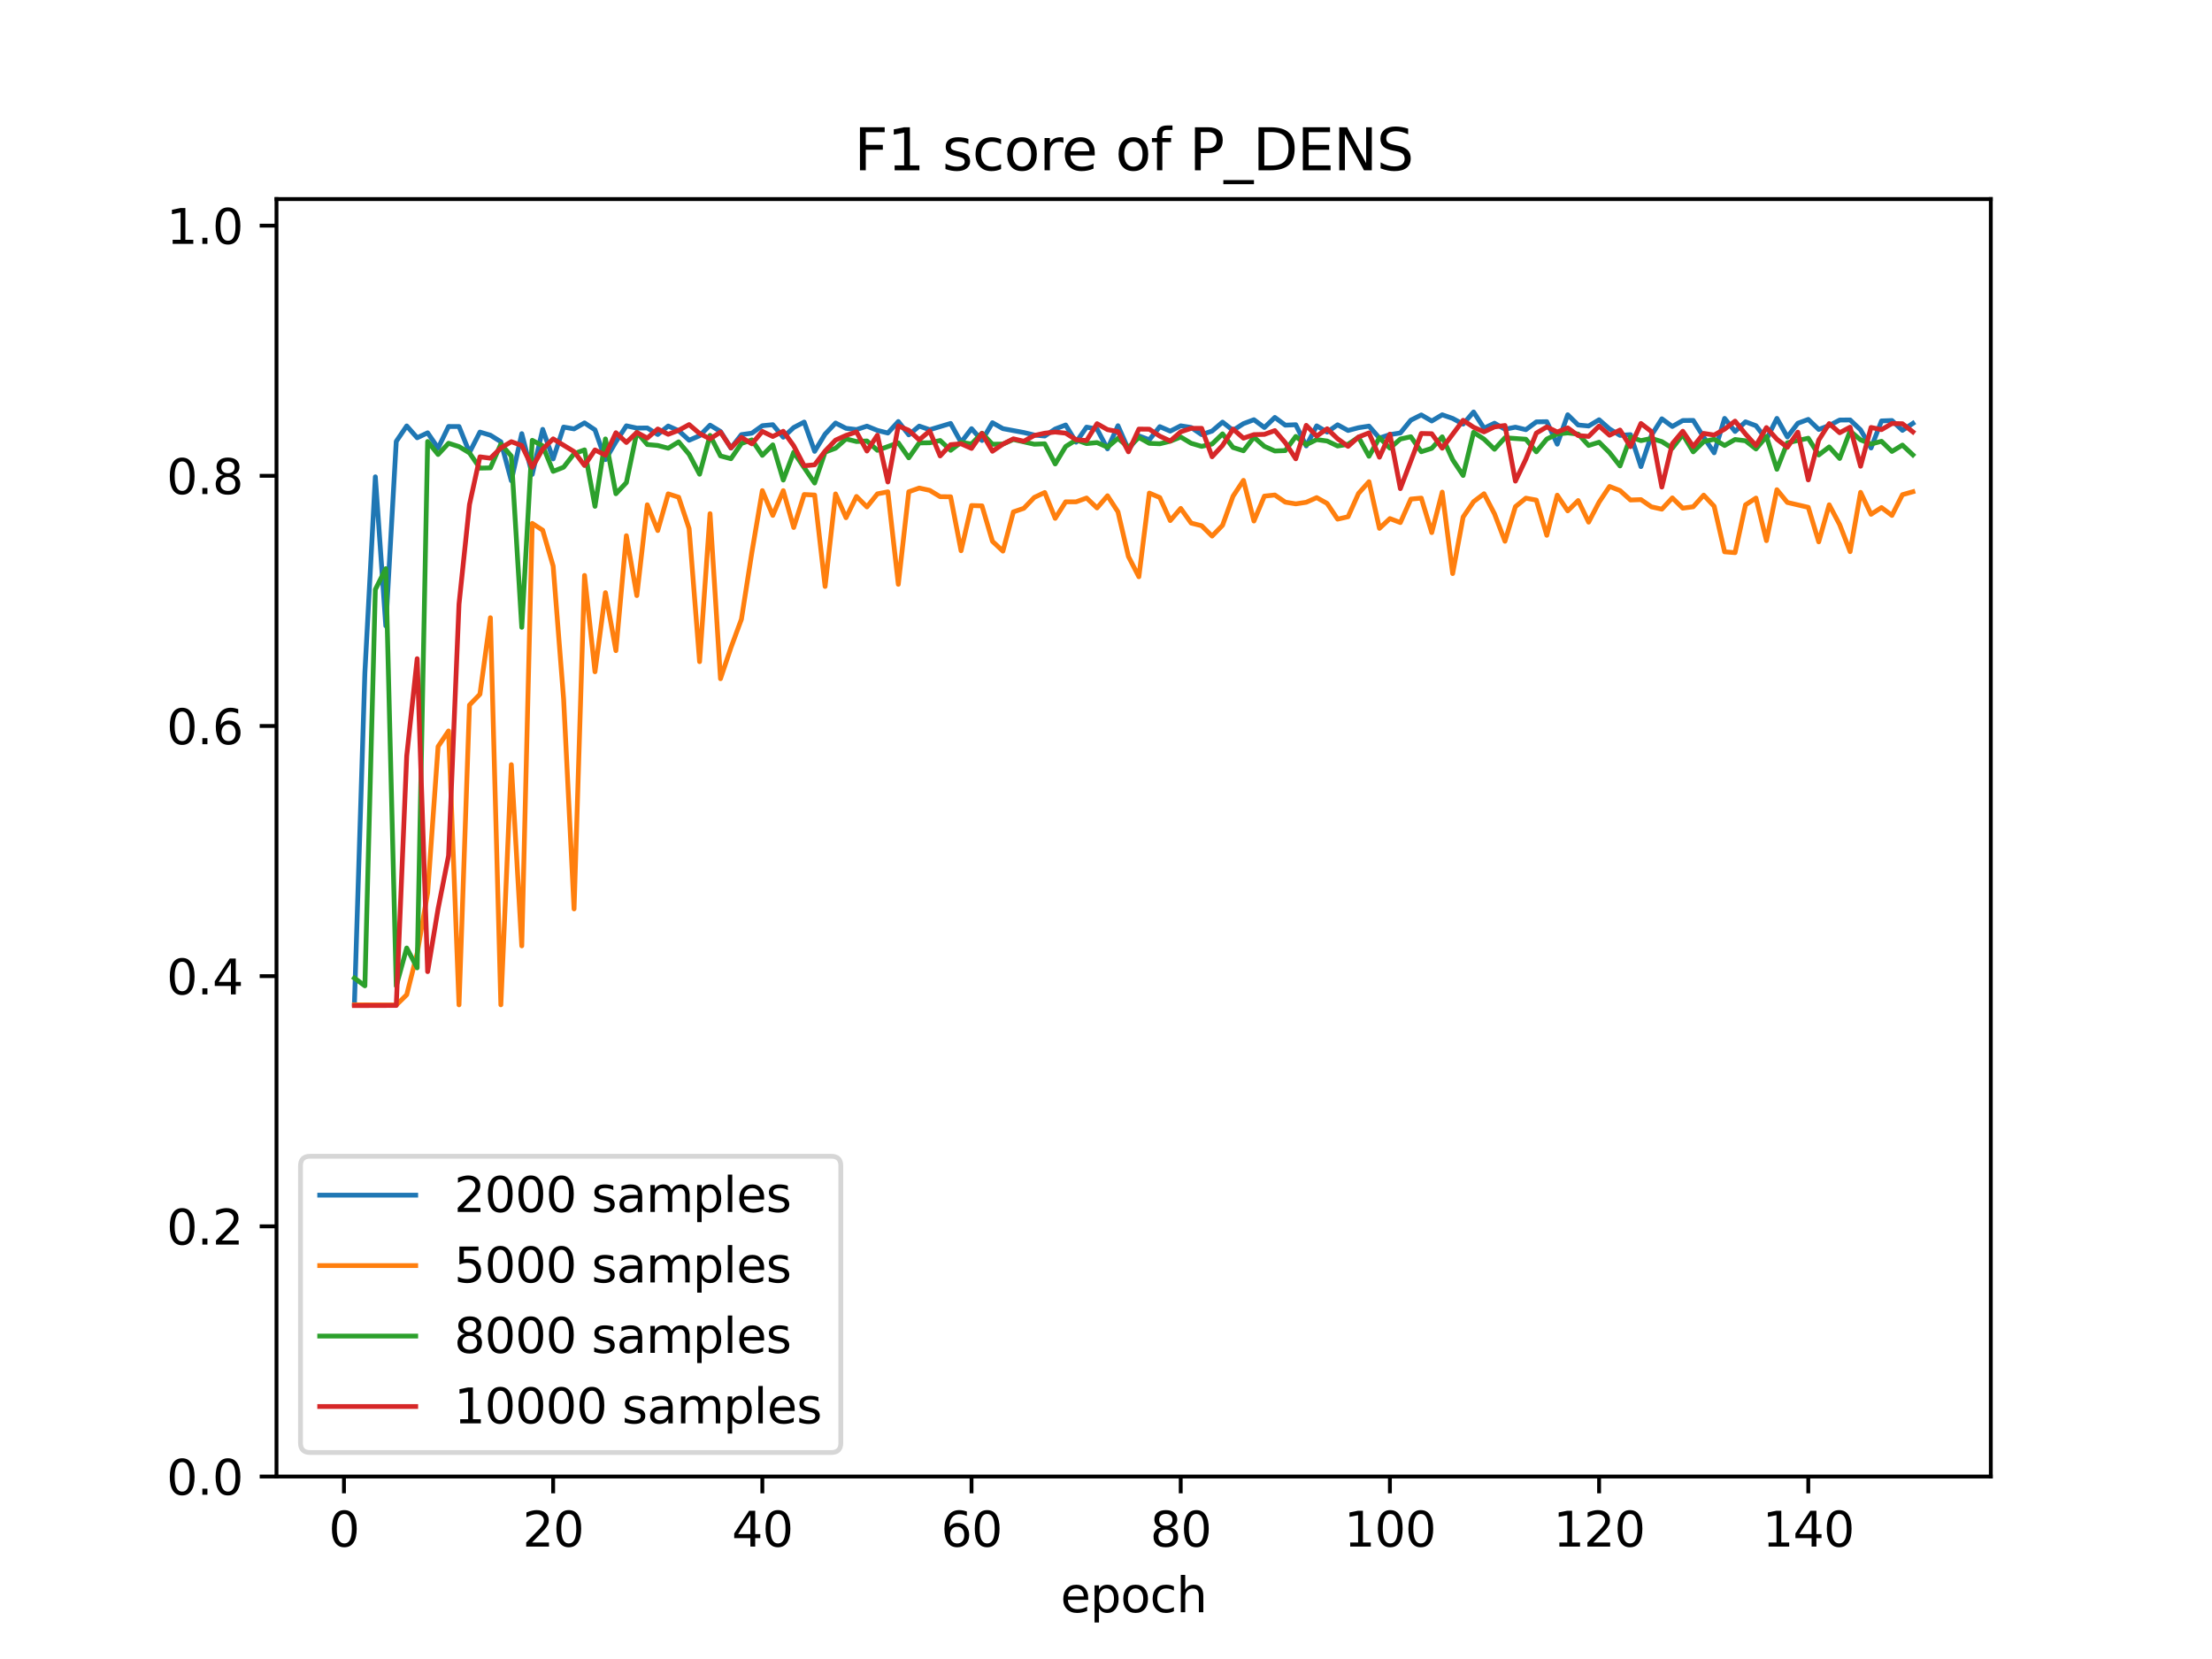 <?xml version="1.0" encoding="utf-8" standalone="no"?>
<!DOCTYPE svg PUBLIC "-//W3C//DTD SVG 1.1//EN"
  "http://www.w3.org/Graphics/SVG/1.1/DTD/svg11.dtd">
<svg xmlns:xlink="http://www.w3.org/1999/xlink" width="460.8pt" height="345.6pt" viewBox="0 0 460.8 345.6" xmlns="http://www.w3.org/2000/svg" version="1.1">
 <defs>
  <style type="text/css">*{stroke-linejoin: round; stroke-linecap: butt}</style>
 </defs>
 <g id="figure_1">
  <g id="patch_1">
   <path d="M 0 345.6 
L 460.8 345.6 
L 460.8 0 
L 0 0 
z
" style="fill: #ffffff"/>
  </g>
  <g id="axes_1">
   <g id="patch_2">
    <path d="M 57.6 307.584 
L 414.72 307.584 
L 414.72 41.472 
L 57.6 41.472 
z
" style="fill: #ffffff"/>
   </g>
   <g id="matplotlib.axis_1">
    <g id="xtick_1">
     <g id="line2d_1">
      <defs>
       <path id="meab681825d" d="M 0 0 
L 0 3.5 
" style="stroke: #000000; stroke-width: 0.8"/>
      </defs>
      <g>
       <use xlink:href="#meab681825d" x="71.654" y="307.584" style="stroke: #000000; stroke-width: 0.8"/>
      </g>
     </g>
     <g id="text_1">
      <!-- 0 -->
      <g transform="translate(68.473 322.182) scale(0.1 -0.1)">
       <defs>
        <path id="DejaVuSans-30" d="M 2034 4250 
Q 1547 4250 1301 3770 
Q 1056 3291 1056 2328 
Q 1056 1369 1301 889 
Q 1547 409 2034 409 
Q 2525 409 2770 889 
Q 3016 1369 3016 2328 
Q 3016 3291 2770 3770 
Q 2525 4250 2034 4250 
z
M 2034 4750 
Q 2819 4750 3233 4129 
Q 3647 3509 3647 2328 
Q 3647 1150 3233 529 
Q 2819 -91 2034 -91 
Q 1250 -91 836 529 
Q 422 1150 422 2328 
Q 422 3509 836 4129 
Q 1250 4750 2034 4750 
z
" transform="scale(0.016)"/>
       </defs>
       <use xlink:href="#DejaVuSans-30"/>
      </g>
     </g>
    </g>
    <g id="xtick_2">
     <g id="line2d_2">
      <g>
       <use xlink:href="#meab681825d" x="115.232" y="307.584" style="stroke: #000000; stroke-width: 0.8"/>
      </g>
     </g>
     <g id="text_2">
      <!-- 20 -->
      <g transform="translate(108.869 322.182) scale(0.1 -0.1)">
       <defs>
        <path id="DejaVuSans-32" d="M 1228 531 
L 3431 531 
L 3431 0 
L 469 0 
L 469 531 
Q 828 903 1448 1529 
Q 2069 2156 2228 2338 
Q 2531 2678 2651 2914 
Q 2772 3150 2772 3378 
Q 2772 3750 2511 3984 
Q 2250 4219 1831 4219 
Q 1534 4219 1204 4116 
Q 875 4013 500 3803 
L 500 4441 
Q 881 4594 1212 4672 
Q 1544 4750 1819 4750 
Q 2544 4750 2975 4387 
Q 3406 4025 3406 3419 
Q 3406 3131 3298 2873 
Q 3191 2616 2906 2266 
Q 2828 2175 2409 1742 
Q 1991 1309 1228 531 
z
" transform="scale(0.016)"/>
       </defs>
       <use xlink:href="#DejaVuSans-32"/>
       <use xlink:href="#DejaVuSans-30" x="63.623"/>
      </g>
     </g>
    </g>
    <g id="xtick_3">
     <g id="line2d_3">
      <g>
       <use xlink:href="#meab681825d" x="158.809" y="307.584" style="stroke: #000000; stroke-width: 0.8"/>
      </g>
     </g>
     <g id="text_3">
      <!-- 40 -->
      <g transform="translate(152.447 322.182) scale(0.1 -0.1)">
       <defs>
        <path id="DejaVuSans-34" d="M 2419 4116 
L 825 1625 
L 2419 1625 
L 2419 4116 
z
M 2253 4666 
L 3047 4666 
L 3047 1625 
L 3713 1625 
L 3713 1100 
L 3047 1100 
L 3047 0 
L 2419 0 
L 2419 1100 
L 313 1100 
L 313 1709 
L 2253 4666 
z
" transform="scale(0.016)"/>
       </defs>
       <use xlink:href="#DejaVuSans-34"/>
       <use xlink:href="#DejaVuSans-30" x="63.623"/>
      </g>
     </g>
    </g>
    <g id="xtick_4">
     <g id="line2d_4">
      <g>
       <use xlink:href="#meab681825d" x="202.387" y="307.584" style="stroke: #000000; stroke-width: 0.8"/>
      </g>
     </g>
     <g id="text_4">
      <!-- 60 -->
      <g transform="translate(196.025 322.182) scale(0.1 -0.1)">
       <defs>
        <path id="DejaVuSans-36" d="M 2113 2584 
Q 1688 2584 1439 2293 
Q 1191 2003 1191 1497 
Q 1191 994 1439 701 
Q 1688 409 2113 409 
Q 2538 409 2786 701 
Q 3034 994 3034 1497 
Q 3034 2003 2786 2293 
Q 2538 2584 2113 2584 
z
M 3366 4563 
L 3366 3988 
Q 3128 4100 2886 4159 
Q 2644 4219 2406 4219 
Q 1781 4219 1451 3797 
Q 1122 3375 1075 2522 
Q 1259 2794 1537 2939 
Q 1816 3084 2150 3084 
Q 2853 3084 3261 2657 
Q 3669 2231 3669 1497 
Q 3669 778 3244 343 
Q 2819 -91 2113 -91 
Q 1303 -91 875 529 
Q 447 1150 447 2328 
Q 447 3434 972 4092 
Q 1497 4750 2381 4750 
Q 2619 4750 2861 4703 
Q 3103 4656 3366 4563 
z
" transform="scale(0.016)"/>
       </defs>
       <use xlink:href="#DejaVuSans-36"/>
       <use xlink:href="#DejaVuSans-30" x="63.623"/>
      </g>
     </g>
    </g>
    <g id="xtick_5">
     <g id="line2d_5">
      <g>
       <use xlink:href="#meab681825d" x="245.965" y="307.584" style="stroke: #000000; stroke-width: 0.8"/>
      </g>
     </g>
     <g id="text_5">
      <!-- 80 -->
      <g transform="translate(239.603 322.182) scale(0.1 -0.1)">
       <defs>
        <path id="DejaVuSans-38" d="M 2034 2216 
Q 1584 2216 1326 1975 
Q 1069 1734 1069 1313 
Q 1069 891 1326 650 
Q 1584 409 2034 409 
Q 2484 409 2743 651 
Q 3003 894 3003 1313 
Q 3003 1734 2745 1975 
Q 2488 2216 2034 2216 
z
M 1403 2484 
Q 997 2584 770 2862 
Q 544 3141 544 3541 
Q 544 4100 942 4425 
Q 1341 4750 2034 4750 
Q 2731 4750 3128 4425 
Q 3525 4100 3525 3541 
Q 3525 3141 3298 2862 
Q 3072 2584 2669 2484 
Q 3125 2378 3379 2068 
Q 3634 1759 3634 1313 
Q 3634 634 3220 271 
Q 2806 -91 2034 -91 
Q 1263 -91 848 271 
Q 434 634 434 1313 
Q 434 1759 690 2068 
Q 947 2378 1403 2484 
z
M 1172 3481 
Q 1172 3119 1398 2916 
Q 1625 2713 2034 2713 
Q 2441 2713 2670 2916 
Q 2900 3119 2900 3481 
Q 2900 3844 2670 4047 
Q 2441 4250 2034 4250 
Q 1625 4250 1398 4047 
Q 1172 3844 1172 3481 
z
" transform="scale(0.016)"/>
       </defs>
       <use xlink:href="#DejaVuSans-38"/>
       <use xlink:href="#DejaVuSans-30" x="63.623"/>
      </g>
     </g>
    </g>
    <g id="xtick_6">
     <g id="line2d_6">
      <g>
       <use xlink:href="#meab681825d" x="289.543" y="307.584" style="stroke: #000000; stroke-width: 0.8"/>
      </g>
     </g>
     <g id="text_6">
      <!-- 100 -->
      <g transform="translate(279.999 322.182) scale(0.1 -0.1)">
       <defs>
        <path id="DejaVuSans-31" d="M 794 531 
L 1825 531 
L 1825 4091 
L 703 3866 
L 703 4441 
L 1819 4666 
L 2450 4666 
L 2450 531 
L 3481 531 
L 3481 0 
L 794 0 
L 794 531 
z
" transform="scale(0.016)"/>
       </defs>
       <use xlink:href="#DejaVuSans-31"/>
       <use xlink:href="#DejaVuSans-30" x="63.623"/>
       <use xlink:href="#DejaVuSans-30" x="127.246"/>
      </g>
     </g>
    </g>
    <g id="xtick_7">
     <g id="line2d_7">
      <g>
       <use xlink:href="#meab681825d" x="333.121" y="307.584" style="stroke: #000000; stroke-width: 0.8"/>
      </g>
     </g>
     <g id="text_7">
      <!-- 120 -->
      <g transform="translate(323.577 322.182) scale(0.1 -0.1)">
       <use xlink:href="#DejaVuSans-31"/>
       <use xlink:href="#DejaVuSans-32" x="63.623"/>
       <use xlink:href="#DejaVuSans-30" x="127.246"/>
      </g>
     </g>
    </g>
    <g id="xtick_8">
     <g id="line2d_8">
      <g>
       <use xlink:href="#meab681825d" x="376.698" y="307.584" style="stroke: #000000; stroke-width: 0.8"/>
      </g>
     </g>
     <g id="text_8">
      <!-- 140 -->
      <g transform="translate(367.155 322.182) scale(0.1 -0.1)">
       <use xlink:href="#DejaVuSans-31"/>
       <use xlink:href="#DejaVuSans-34" x="63.623"/>
       <use xlink:href="#DejaVuSans-30" x="127.246"/>
      </g>
     </g>
    </g>
    <g id="text_9">
     <!-- epoch -->
     <g transform="translate(220.932 335.861) scale(0.1 -0.1)">
      <defs>
       <path id="DejaVuSans-65" d="M 3597 1894 
L 3597 1613 
L 953 1613 
Q 991 1019 1311 708 
Q 1631 397 2203 397 
Q 2534 397 2845 478 
Q 3156 559 3463 722 
L 3463 178 
Q 3153 47 2828 -22 
Q 2503 -91 2169 -91 
Q 1331 -91 842 396 
Q 353 884 353 1716 
Q 353 2575 817 3079 
Q 1281 3584 2069 3584 
Q 2775 3584 3186 3129 
Q 3597 2675 3597 1894 
z
M 3022 2063 
Q 3016 2534 2758 2815 
Q 2500 3097 2075 3097 
Q 1594 3097 1305 2825 
Q 1016 2553 972 2059 
L 3022 2063 
z
" transform="scale(0.016)"/>
       <path id="DejaVuSans-70" d="M 1159 525 
L 1159 -1331 
L 581 -1331 
L 581 3500 
L 1159 3500 
L 1159 2969 
Q 1341 3281 1617 3432 
Q 1894 3584 2278 3584 
Q 2916 3584 3314 3078 
Q 3713 2572 3713 1747 
Q 3713 922 3314 415 
Q 2916 -91 2278 -91 
Q 1894 -91 1617 61 
Q 1341 213 1159 525 
z
M 3116 1747 
Q 3116 2381 2855 2742 
Q 2594 3103 2138 3103 
Q 1681 3103 1420 2742 
Q 1159 2381 1159 1747 
Q 1159 1113 1420 752 
Q 1681 391 2138 391 
Q 2594 391 2855 752 
Q 3116 1113 3116 1747 
z
" transform="scale(0.016)"/>
       <path id="DejaVuSans-6f" d="M 1959 3097 
Q 1497 3097 1228 2736 
Q 959 2375 959 1747 
Q 959 1119 1226 758 
Q 1494 397 1959 397 
Q 2419 397 2687 759 
Q 2956 1122 2956 1747 
Q 2956 2369 2687 2733 
Q 2419 3097 1959 3097 
z
M 1959 3584 
Q 2709 3584 3137 3096 
Q 3566 2609 3566 1747 
Q 3566 888 3137 398 
Q 2709 -91 1959 -91 
Q 1206 -91 779 398 
Q 353 888 353 1747 
Q 353 2609 779 3096 
Q 1206 3584 1959 3584 
z
" transform="scale(0.016)"/>
       <path id="DejaVuSans-63" d="M 3122 3366 
L 3122 2828 
Q 2878 2963 2633 3030 
Q 2388 3097 2138 3097 
Q 1578 3097 1268 2742 
Q 959 2388 959 1747 
Q 959 1106 1268 751 
Q 1578 397 2138 397 
Q 2388 397 2633 464 
Q 2878 531 3122 666 
L 3122 134 
Q 2881 22 2623 -34 
Q 2366 -91 2075 -91 
Q 1284 -91 818 406 
Q 353 903 353 1747 
Q 353 2603 823 3093 
Q 1294 3584 2113 3584 
Q 2378 3584 2631 3529 
Q 2884 3475 3122 3366 
z
" transform="scale(0.016)"/>
       <path id="DejaVuSans-68" d="M 3513 2113 
L 3513 0 
L 2938 0 
L 2938 2094 
Q 2938 2591 2744 2837 
Q 2550 3084 2163 3084 
Q 1697 3084 1428 2787 
Q 1159 2491 1159 1978 
L 1159 0 
L 581 0 
L 581 4863 
L 1159 4863 
L 1159 2956 
Q 1366 3272 1645 3428 
Q 1925 3584 2291 3584 
Q 2894 3584 3203 3211 
Q 3513 2838 3513 2113 
z
" transform="scale(0.016)"/>
      </defs>
      <use xlink:href="#DejaVuSans-65"/>
      <use xlink:href="#DejaVuSans-70" x="61.523"/>
      <use xlink:href="#DejaVuSans-6f" x="125"/>
      <use xlink:href="#DejaVuSans-63" x="186.182"/>
      <use xlink:href="#DejaVuSans-68" x="241.162"/>
     </g>
    </g>
   </g>
   <g id="matplotlib.axis_2">
    <g id="ytick_1">
     <g id="line2d_9">
      <defs>
       <path id="m0c0484c3ee" d="M 0 0 
L -3.5 0 
" style="stroke: #000000; stroke-width: 0.8"/>
      </defs>
      <g>
       <use xlink:href="#m0c0484c3ee" x="57.6" y="307.584" style="stroke: #000000; stroke-width: 0.8"/>
      </g>
     </g>
     <g id="text_10">
      <!-- 0.0 -->
      <g transform="translate(34.697 311.383) scale(0.1 -0.1)">
       <defs>
        <path id="DejaVuSans-2e" d="M 684 794 
L 1344 794 
L 1344 0 
L 684 0 
L 684 794 
z
" transform="scale(0.016)"/>
       </defs>
       <use xlink:href="#DejaVuSans-30"/>
       <use xlink:href="#DejaVuSans-2e" x="63.623"/>
       <use xlink:href="#DejaVuSans-30" x="95.41"/>
      </g>
     </g>
    </g>
    <g id="ytick_2">
     <g id="line2d_10">
      <g>
       <use xlink:href="#m0c0484c3ee" x="57.6" y="255.468" style="stroke: #000000; stroke-width: 0.8"/>
      </g>
     </g>
     <g id="text_11">
      <!-- 0.2 -->
      <g transform="translate(34.697 259.267) scale(0.1 -0.1)">
       <use xlink:href="#DejaVuSans-30"/>
       <use xlink:href="#DejaVuSans-2e" x="63.623"/>
       <use xlink:href="#DejaVuSans-32" x="95.41"/>
      </g>
     </g>
    </g>
    <g id="ytick_3">
     <g id="line2d_11">
      <g>
       <use xlink:href="#m0c0484c3ee" x="57.6" y="203.352" style="stroke: #000000; stroke-width: 0.8"/>
      </g>
     </g>
     <g id="text_12">
      <!-- 0.4 -->
      <g transform="translate(34.697 207.151) scale(0.1 -0.1)">
       <use xlink:href="#DejaVuSans-30"/>
       <use xlink:href="#DejaVuSans-2e" x="63.623"/>
       <use xlink:href="#DejaVuSans-34" x="95.41"/>
      </g>
     </g>
    </g>
    <g id="ytick_4">
     <g id="line2d_12">
      <g>
       <use xlink:href="#m0c0484c3ee" x="57.6" y="151.236" style="stroke: #000000; stroke-width: 0.8"/>
      </g>
     </g>
     <g id="text_13">
      <!-- 0.6 -->
      <g transform="translate(34.697 155.035) scale(0.1 -0.1)">
       <use xlink:href="#DejaVuSans-30"/>
       <use xlink:href="#DejaVuSans-2e" x="63.623"/>
       <use xlink:href="#DejaVuSans-36" x="95.41"/>
      </g>
     </g>
    </g>
    <g id="ytick_5">
     <g id="line2d_13">
      <g>
       <use xlink:href="#m0c0484c3ee" x="57.6" y="99.12" style="stroke: #000000; stroke-width: 0.8"/>
      </g>
     </g>
     <g id="text_14">
      <!-- 0.8 -->
      <g transform="translate(34.697 102.92) scale(0.1 -0.1)">
       <use xlink:href="#DejaVuSans-30"/>
       <use xlink:href="#DejaVuSans-2e" x="63.623"/>
       <use xlink:href="#DejaVuSans-38" x="95.41"/>
      </g>
     </g>
    </g>
    <g id="ytick_6">
     <g id="line2d_14">
      <g>
       <use xlink:href="#m0c0484c3ee" x="57.6" y="47.004" style="stroke: #000000; stroke-width: 0.8"/>
      </g>
     </g>
     <g id="text_15">
      <!-- 1.0 -->
      <g transform="translate(34.697 50.804) scale(0.1 -0.1)">
       <use xlink:href="#DejaVuSans-31"/>
       <use xlink:href="#DejaVuSans-2e" x="63.623"/>
       <use xlink:href="#DejaVuSans-30" x="95.41"/>
      </g>
     </g>
    </g>
   </g>
   <g id="line2d_15">
    <path d="M 73.833 209.156 
L 76.012 140.115 
L 78.191 99.33 
L 80.369 130.384 
L 82.548 91.953 
L 84.727 88.732 
L 86.906 91.197 
L 89.085 90.163 
L 91.264 93.342 
L 93.443 88.842 
L 95.622 88.854 
L 97.801 94.269 
L 99.979 90.01 
L 102.158 90.659 
L 104.337 92.025 
L 106.516 100.144 
L 108.695 90.337 
L 110.874 98.831 
L 113.053 89.443 
L 115.232 95.601 
L 117.411 88.967 
L 119.589 89.348 
L 121.768 88.095 
L 123.947 89.547 
L 126.126 95.745 
L 128.305 92.046 
L 130.484 88.707 
L 132.663 89.181 
L 134.842 89.151 
L 137.021 90.512 
L 139.199 88.747 
L 141.378 89.721 
L 143.557 91.706 
L 145.736 90.769 
L 147.915 88.57 
L 150.094 89.882 
L 152.273 93.347 
L 154.452 90.539 
L 156.631 90.238 
L 158.809 88.684 
L 160.988 88.47 
L 163.167 91.079 
L 165.346 89.059 
L 167.525 87.925 
L 169.704 94.025 
L 171.883 90.434 
L 174.062 88.123 
L 176.241 89.228 
L 178.419 89.486 
L 180.598 88.772 
L 182.777 89.663 
L 184.956 90.206 
L 187.135 87.81 
L 189.314 90.588 
L 191.493 88.767 
L 193.672 89.518 
L 198.029 88.21 
L 200.208 92.15 
L 202.387 89.299 
L 204.566 91.761 
L 206.745 88.058 
L 208.924 89.293 
L 213.282 90.103 
L 215.461 90.626 
L 217.639 90.83 
L 219.818 89.368 
L 221.997 88.532 
L 224.176 92.12 
L 226.355 88.978 
L 228.534 89.391 
L 230.713 93.501 
L 232.892 88.685 
L 235.071 93.635 
L 237.249 90.802 
L 239.428 91.616 
L 241.607 88.877 
L 243.786 89.812 
L 245.965 88.707 
L 248.144 89.051 
L 250.323 90.536 
L 252.502 89.796 
L 254.681 87.934 
L 256.859 89.654 
L 259.038 88.25 
L 261.217 87.434 
L 263.396 89.055 
L 265.575 86.959 
L 267.754 88.571 
L 269.933 88.476 
L 272.112 92.896 
L 274.291 88.718 
L 276.469 90.01 
L 278.648 88.493 
L 280.827 89.676 
L 283.006 89.102 
L 285.185 88.764 
L 287.364 91.258 
L 289.543 90.535 
L 291.722 90.192 
L 293.901 87.526 
L 296.079 86.436 
L 298.258 87.701 
L 300.437 86.407 
L 302.616 87.167 
L 304.795 88.352 
L 306.974 85.824 
L 309.153 89.201 
L 311.332 88.163 
L 313.511 89.416 
L 315.689 88.986 
L 317.868 89.509 
L 320.047 87.887 
L 322.226 87.842 
L 324.405 92.53 
L 326.584 86.403 
L 328.763 88.536 
L 330.942 88.745 
L 333.121 87.443 
L 335.299 89.356 
L 337.478 90.693 
L 339.657 90.547 
L 341.836 97.201 
L 344.015 90.695 
L 346.194 87.244 
L 348.373 88.842 
L 350.552 87.604 
L 352.731 87.58 
L 354.909 91.057 
L 357.088 94.324 
L 359.267 87.159 
L 361.446 89.879 
L 363.625 87.874 
L 365.804 88.687 
L 367.983 91.544 
L 370.162 87.161 
L 372.341 91.027 
L 374.519 88.175 
L 376.698 87.366 
L 378.877 89.463 
L 381.056 88.642 
L 383.235 87.503 
L 385.414 87.482 
L 387.593 89.55 
L 389.772 93.324 
L 391.951 87.686 
L 394.129 87.604 
L 396.308 89.652 
L 398.487 88.196 
L 398.487 88.196 
" clip-path="url(#p417bf7dda8)" style="fill: none; stroke: #1f77b4; stroke-linecap: square"/>
   </g>
   <g id="line2d_16">
    <path d="M 73.833 209.324 
L 82.548 209.369 
L 84.727 207.226 
L 86.906 198.564 
L 89.085 186.013 
L 91.264 155.509 
L 93.443 152.268 
L 95.622 209.327 
L 97.801 146.868 
L 99.979 144.618 
L 102.158 128.684 
L 104.337 209.316 
L 106.516 159.293 
L 108.695 197.042 
L 110.874 109.03 
L 113.053 110.452 
L 115.232 117.925 
L 117.411 145.599 
L 119.589 189.342 
L 121.768 119.872 
L 123.947 139.94 
L 126.126 123.459 
L 128.305 135.537 
L 130.484 111.598 
L 132.663 124.069 
L 134.842 105.155 
L 137.021 110.523 
L 139.199 102.88 
L 141.378 103.576 
L 143.557 110.116 
L 145.736 137.836 
L 147.915 107.004 
L 150.094 141.384 
L 152.273 134.899 
L 154.452 128.995 
L 156.631 115.053 
L 158.809 102.201 
L 160.988 107.366 
L 163.167 102.21 
L 165.346 109.884 
L 167.525 103.016 
L 169.704 103.124 
L 171.883 122.169 
L 174.062 102.893 
L 176.241 107.849 
L 178.419 103.42 
L 180.598 105.601 
L 182.777 102.883 
L 184.956 102.458 
L 187.135 121.72 
L 189.314 102.445 
L 191.493 101.671 
L 193.672 102.148 
L 195.851 103.467 
L 198.029 103.488 
L 200.208 114.733 
L 202.387 105.312 
L 204.566 105.382 
L 206.745 112.766 
L 208.924 114.808 
L 211.103 106.635 
L 213.282 105.89 
L 215.461 103.622 
L 217.639 102.597 
L 219.818 107.981 
L 221.997 104.538 
L 224.176 104.54 
L 226.355 103.743 
L 228.534 105.812 
L 230.713 103.277 
L 232.892 106.624 
L 235.071 115.929 
L 237.249 120.15 
L 239.428 102.717 
L 241.607 103.647 
L 243.786 108.448 
L 245.965 105.909 
L 248.144 108.968 
L 250.323 109.52 
L 252.502 111.676 
L 254.681 109.42 
L 256.859 103.377 
L 259.038 100.069 
L 261.217 108.541 
L 263.396 103.351 
L 265.575 103.116 
L 267.754 104.607 
L 269.933 104.965 
L 272.112 104.634 
L 274.291 103.662 
L 276.469 104.877 
L 278.648 108.147 
L 280.827 107.648 
L 283.006 102.79 
L 285.185 100.349 
L 287.364 110.067 
L 289.543 108.027 
L 291.722 108.862 
L 293.901 103.975 
L 296.079 103.762 
L 298.258 110.944 
L 300.437 102.518 
L 302.616 119.485 
L 304.795 107.71 
L 306.974 104.503 
L 309.153 102.859 
L 311.332 107.045 
L 313.511 112.752 
L 315.689 105.547 
L 317.868 103.777 
L 320.047 104.18 
L 322.226 111.514 
L 324.405 103.155 
L 326.584 106.422 
L 328.763 104.271 
L 330.942 108.773 
L 333.121 104.602 
L 335.299 101.338 
L 337.478 102.188 
L 339.657 104.158 
L 341.836 104.078 
L 344.015 105.579 
L 346.194 106.071 
L 348.373 103.72 
L 350.552 105.859 
L 352.731 105.568 
L 354.909 103.146 
L 357.088 105.461 
L 359.267 114.955 
L 361.446 115.127 
L 363.625 105.166 
L 365.804 103.757 
L 367.983 112.63 
L 370.162 102.016 
L 372.341 104.669 
L 376.698 105.687 
L 378.877 112.879 
L 381.056 105.159 
L 383.235 109.282 
L 385.414 114.918 
L 387.593 102.564 
L 389.772 107.137 
L 391.951 105.733 
L 394.129 107.37 
L 396.308 103.054 
L 398.487 102.438 
L 398.487 102.438 
" clip-path="url(#p417bf7dda8)" style="fill: none; stroke: #ff7f0e; stroke-linecap: square"/>
   </g>
   <g id="line2d_17">
    <path d="M 73.833 203.753 
L 76.012 205.367 
L 78.191 122.805 
L 80.369 118.465 
L 82.548 205.399 
L 84.727 197.488 
L 86.906 201.62 
L 89.085 91.974 
L 91.264 94.679 
L 93.443 92.338 
L 95.622 93.035 
L 97.801 94.347 
L 99.979 97.518 
L 102.158 97.47 
L 104.337 92.507 
L 106.516 95.01 
L 108.695 130.678 
L 110.874 91.725 
L 113.053 92.878 
L 115.232 98.19 
L 117.411 97.332 
L 119.589 94.519 
L 121.768 93.718 
L 123.947 105.477 
L 126.126 91.439 
L 128.305 102.853 
L 130.484 100.538 
L 132.663 90.054 
L 134.842 92.603 
L 137.021 92.798 
L 139.199 93.373 
L 141.378 92.048 
L 143.557 94.646 
L 145.736 98.792 
L 147.915 90.701 
L 150.094 94.975 
L 152.273 95.558 
L 154.452 92.376 
L 156.631 91.638 
L 158.809 94.859 
L 160.988 92.674 
L 163.167 100.003 
L 165.346 94.208 
L 169.704 100.623 
L 171.883 94.189 
L 174.062 93.373 
L 176.241 91.436 
L 178.419 91.975 
L 180.598 91.861 
L 182.777 93.805 
L 187.135 92.249 
L 189.314 95.373 
L 191.493 92.267 
L 193.672 92.237 
L 195.851 91.767 
L 198.029 93.805 
L 200.208 92.157 
L 202.387 92.488 
L 204.566 90.239 
L 206.745 92.544 
L 208.924 92.509 
L 211.103 91.554 
L 215.461 92.538 
L 217.639 92.452 
L 219.818 96.649 
L 221.997 93.008 
L 224.176 91.651 
L 226.355 92.405 
L 228.534 92.198 
L 230.713 93.164 
L 232.892 91.31 
L 235.071 93.194 
L 237.249 91.139 
L 239.428 92.355 
L 241.607 92.447 
L 243.786 91.913 
L 245.965 91.038 
L 248.144 92.346 
L 250.323 92.988 
L 252.502 92.496 
L 254.681 90.38 
L 256.859 93.216 
L 259.038 93.905 
L 261.217 91.079 
L 263.396 92.984 
L 265.575 93.949 
L 267.754 93.866 
L 269.933 90.918 
L 272.112 92.632 
L 274.291 91.575 
L 276.469 91.871 
L 278.648 92.909 
L 280.827 92.547 
L 283.006 91.079 
L 285.185 95.05 
L 287.364 91.178 
L 289.543 93.355 
L 291.722 91.457 
L 293.901 90.983 
L 296.079 94.101 
L 298.258 93.4 
L 300.437 91.001 
L 302.616 95.776 
L 304.795 99.052 
L 306.974 90.053 
L 309.153 91.483 
L 311.332 93.591 
L 313.511 91.195 
L 317.868 91.502 
L 320.047 94.12 
L 322.226 91.464 
L 324.405 90.409 
L 326.584 90.181 
L 328.763 90.427 
L 330.942 92.797 
L 333.121 92.122 
L 335.299 94.292 
L 337.478 97.064 
L 339.657 91.053 
L 341.836 91.789 
L 344.015 91.333 
L 346.194 91.992 
L 348.373 93.369 
L 350.552 90.536 
L 352.731 94.127 
L 354.909 91.997 
L 357.088 91.504 
L 359.267 92.802 
L 361.446 91.552 
L 363.625 91.825 
L 365.804 93.527 
L 367.983 90.928 
L 370.162 97.762 
L 372.341 92.241 
L 376.698 91.289 
L 378.877 94.778 
L 381.056 93.106 
L 383.235 95.51 
L 385.414 89.798 
L 387.593 91.633 
L 389.772 92.499 
L 391.951 91.929 
L 394.129 94.04 
L 396.308 92.72 
L 398.487 94.758 
L 398.487 94.758 
" clip-path="url(#p417bf7dda8)" style="fill: none; stroke: #2ca02c; stroke-linecap: square"/>
   </g>
   <g id="line2d_18">
    <path d="M 73.833 209.482 
L 82.548 209.452 
L 84.727 157.484 
L 86.906 137.22 
L 89.085 202.406 
L 91.264 189.293 
L 93.443 178.249 
L 95.622 125.847 
L 97.801 105.099 
L 99.979 95.169 
L 102.158 95.451 
L 104.337 93.321 
L 106.516 92.012 
L 108.695 92.805 
L 110.874 97.344 
L 113.053 93.541 
L 115.232 91.423 
L 119.589 94.079 
L 121.768 96.967 
L 123.947 93.732 
L 126.126 94.819 
L 128.305 90.144 
L 130.484 92.176 
L 132.663 90.087 
L 134.842 91.266 
L 137.021 89.37 
L 139.199 90.472 
L 141.378 89.641 
L 143.557 88.449 
L 145.736 90.312 
L 147.915 91.426 
L 150.094 90.018 
L 152.273 93.308 
L 154.452 91.108 
L 156.631 92.461 
L 158.809 89.871 
L 160.988 90.928 
L 163.167 89.839 
L 165.346 92.867 
L 167.525 97.03 
L 169.704 96.825 
L 171.883 93.964 
L 174.062 91.687 
L 176.241 90.704 
L 178.419 89.976 
L 180.598 93.957 
L 182.777 90.663 
L 184.956 100.406 
L 187.135 88.718 
L 189.314 89.64 
L 191.493 91.625 
L 193.672 89.781 
L 195.851 94.979 
L 198.029 92.636 
L 200.208 92.444 
L 202.387 93.413 
L 204.566 90.284 
L 206.745 94.005 
L 208.924 92.522 
L 211.103 91.416 
L 213.282 91.919 
L 215.461 90.718 
L 217.639 90.244 
L 219.818 89.997 
L 221.997 90.234 
L 224.176 91.607 
L 226.355 91.778 
L 228.534 88.263 
L 230.713 89.495 
L 232.892 89.913 
L 235.071 94.117 
L 237.249 89.387 
L 239.428 89.412 
L 241.607 90.856 
L 243.786 91.867 
L 245.965 89.957 
L 248.144 89.231 
L 250.323 89.229 
L 252.502 95.153 
L 254.681 92.786 
L 256.859 89.389 
L 259.038 91.28 
L 261.217 90.541 
L 263.396 90.489 
L 265.575 89.699 
L 267.754 92.231 
L 269.933 95.577 
L 272.112 88.608 
L 274.291 90.847 
L 276.469 89.32 
L 278.648 91.397 
L 280.827 92.984 
L 283.006 91.04 
L 285.185 90.178 
L 287.364 95.244 
L 289.543 90.443 
L 291.722 101.785 
L 296.079 90.3 
L 298.258 90.352 
L 300.437 93.366 
L 304.795 87.554 
L 306.974 88.999 
L 309.153 89.966 
L 311.332 88.927 
L 313.511 88.637 
L 315.689 100.227 
L 317.868 95.638 
L 320.047 90.221 
L 322.226 88.929 
L 324.405 89.998 
L 326.584 89.135 
L 328.763 90.732 
L 330.942 90.91 
L 333.121 88.749 
L 335.299 90.666 
L 337.478 89.589 
L 339.657 93.05 
L 341.836 88.216 
L 344.015 89.9 
L 346.194 101.467 
L 348.373 92.43 
L 350.552 89.832 
L 352.731 93.025 
L 354.909 90.288 
L 357.088 90.626 
L 359.267 89.402 
L 361.446 87.726 
L 363.625 90.423 
L 365.804 92.805 
L 367.983 89.07 
L 370.162 91.493 
L 372.341 93.18 
L 374.519 90.029 
L 376.698 99.971 
L 378.877 91.673 
L 381.056 88.243 
L 383.235 90.146 
L 385.414 88.994 
L 387.593 97.124 
L 389.772 89.048 
L 391.951 89.5 
L 394.129 88.226 
L 396.308 88.269 
L 398.487 89.966 
L 398.487 89.966 
" clip-path="url(#p417bf7dda8)" style="fill: none; stroke: #d62728; stroke-linecap: square"/>
   </g>
   <g id="patch_3">
    <path d="M 57.6 307.584 
L 57.6 41.472 
" style="fill: none; stroke: #000000; stroke-width: 0.8; stroke-linejoin: miter; stroke-linecap: square"/>
   </g>
   <g id="patch_4">
    <path d="M 414.72 307.584 
L 414.72 41.472 
" style="fill: none; stroke: #000000; stroke-width: 0.8; stroke-linejoin: miter; stroke-linecap: square"/>
   </g>
   <g id="patch_5">
    <path d="M 57.6 307.584 
L 414.72 307.584 
" style="fill: none; stroke: #000000; stroke-width: 0.8; stroke-linejoin: miter; stroke-linecap: square"/>
   </g>
   <g id="patch_6">
    <path d="M 57.6 41.472 
L 414.72 41.472 
" style="fill: none; stroke: #000000; stroke-width: 0.8; stroke-linejoin: miter; stroke-linecap: square"/>
   </g>
   <g id="text_16">
    <!-- F1 score of P_DENS -->
    <g transform="translate(177.941 35.472) scale(0.12 -0.12)">
     <defs>
      <path id="DejaVuSans-46" d="M 628 4666 
L 3309 4666 
L 3309 4134 
L 1259 4134 
L 1259 2759 
L 3109 2759 
L 3109 2228 
L 1259 2228 
L 1259 0 
L 628 0 
L 628 4666 
z
" transform="scale(0.016)"/>
      <path id="DejaVuSans-20" transform="scale(0.016)"/>
      <path id="DejaVuSans-73" d="M 2834 3397 
L 2834 2853 
Q 2591 2978 2328 3040 
Q 2066 3103 1784 3103 
Q 1356 3103 1142 2972 
Q 928 2841 928 2578 
Q 928 2378 1081 2264 
Q 1234 2150 1697 2047 
L 1894 2003 
Q 2506 1872 2764 1633 
Q 3022 1394 3022 966 
Q 3022 478 2636 193 
Q 2250 -91 1575 -91 
Q 1294 -91 989 -36 
Q 684 19 347 128 
L 347 722 
Q 666 556 975 473 
Q 1284 391 1588 391 
Q 1994 391 2212 530 
Q 2431 669 2431 922 
Q 2431 1156 2273 1281 
Q 2116 1406 1581 1522 
L 1381 1569 
Q 847 1681 609 1914 
Q 372 2147 372 2553 
Q 372 3047 722 3315 
Q 1072 3584 1716 3584 
Q 2034 3584 2315 3537 
Q 2597 3491 2834 3397 
z
" transform="scale(0.016)"/>
      <path id="DejaVuSans-72" d="M 2631 2963 
Q 2534 3019 2420 3045 
Q 2306 3072 2169 3072 
Q 1681 3072 1420 2755 
Q 1159 2438 1159 1844 
L 1159 0 
L 581 0 
L 581 3500 
L 1159 3500 
L 1159 2956 
Q 1341 3275 1631 3429 
Q 1922 3584 2338 3584 
Q 2397 3584 2469 3576 
Q 2541 3569 2628 3553 
L 2631 2963 
z
" transform="scale(0.016)"/>
      <path id="DejaVuSans-66" d="M 2375 4863 
L 2375 4384 
L 1825 4384 
Q 1516 4384 1395 4259 
Q 1275 4134 1275 3809 
L 1275 3500 
L 2222 3500 
L 2222 3053 
L 1275 3053 
L 1275 0 
L 697 0 
L 697 3053 
L 147 3053 
L 147 3500 
L 697 3500 
L 697 3744 
Q 697 4328 969 4595 
Q 1241 4863 1831 4863 
L 2375 4863 
z
" transform="scale(0.016)"/>
      <path id="DejaVuSans-50" d="M 1259 4147 
L 1259 2394 
L 2053 2394 
Q 2494 2394 2734 2622 
Q 2975 2850 2975 3272 
Q 2975 3691 2734 3919 
Q 2494 4147 2053 4147 
L 1259 4147 
z
M 628 4666 
L 2053 4666 
Q 2838 4666 3239 4311 
Q 3641 3956 3641 3272 
Q 3641 2581 3239 2228 
Q 2838 1875 2053 1875 
L 1259 1875 
L 1259 0 
L 628 0 
L 628 4666 
z
" transform="scale(0.016)"/>
      <path id="DejaVuSans-5f" d="M 3263 -1063 
L 3263 -1509 
L -63 -1509 
L -63 -1063 
L 3263 -1063 
z
" transform="scale(0.016)"/>
      <path id="DejaVuSans-44" d="M 1259 4147 
L 1259 519 
L 2022 519 
Q 2988 519 3436 956 
Q 3884 1394 3884 2338 
Q 3884 3275 3436 3711 
Q 2988 4147 2022 4147 
L 1259 4147 
z
M 628 4666 
L 1925 4666 
Q 3281 4666 3915 4102 
Q 4550 3538 4550 2338 
Q 4550 1131 3912 565 
Q 3275 0 1925 0 
L 628 0 
L 628 4666 
z
" transform="scale(0.016)"/>
      <path id="DejaVuSans-45" d="M 628 4666 
L 3578 4666 
L 3578 4134 
L 1259 4134 
L 1259 2753 
L 3481 2753 
L 3481 2222 
L 1259 2222 
L 1259 531 
L 3634 531 
L 3634 0 
L 628 0 
L 628 4666 
z
" transform="scale(0.016)"/>
      <path id="DejaVuSans-4e" d="M 628 4666 
L 1478 4666 
L 3547 763 
L 3547 4666 
L 4159 4666 
L 4159 0 
L 3309 0 
L 1241 3903 
L 1241 0 
L 628 0 
L 628 4666 
z
" transform="scale(0.016)"/>
      <path id="DejaVuSans-53" d="M 3425 4513 
L 3425 3897 
Q 3066 4069 2747 4153 
Q 2428 4238 2131 4238 
Q 1616 4238 1336 4038 
Q 1056 3838 1056 3469 
Q 1056 3159 1242 3001 
Q 1428 2844 1947 2747 
L 2328 2669 
Q 3034 2534 3370 2195 
Q 3706 1856 3706 1288 
Q 3706 609 3251 259 
Q 2797 -91 1919 -91 
Q 1588 -91 1214 -16 
Q 841 59 441 206 
L 441 856 
Q 825 641 1194 531 
Q 1563 422 1919 422 
Q 2459 422 2753 634 
Q 3047 847 3047 1241 
Q 3047 1584 2836 1778 
Q 2625 1972 2144 2069 
L 1759 2144 
Q 1053 2284 737 2584 
Q 422 2884 422 3419 
Q 422 4038 858 4394 
Q 1294 4750 2059 4750 
Q 2388 4750 2728 4690 
Q 3069 4631 3425 4513 
z
" transform="scale(0.016)"/>
     </defs>
     <use xlink:href="#DejaVuSans-46"/>
     <use xlink:href="#DejaVuSans-31" x="57.52"/>
     <use xlink:href="#DejaVuSans-20" x="121.143"/>
     <use xlink:href="#DejaVuSans-73" x="152.93"/>
     <use xlink:href="#DejaVuSans-63" x="205.029"/>
     <use xlink:href="#DejaVuSans-6f" x="260.01"/>
     <use xlink:href="#DejaVuSans-72" x="321.191"/>
     <use xlink:href="#DejaVuSans-65" x="360.055"/>
     <use xlink:href="#DejaVuSans-20" x="421.578"/>
     <use xlink:href="#DejaVuSans-6f" x="453.365"/>
     <use xlink:href="#DejaVuSans-66" x="514.547"/>
     <use xlink:href="#DejaVuSans-20" x="549.752"/>
     <use xlink:href="#DejaVuSans-50" x="581.539"/>
     <use xlink:href="#DejaVuSans-5f" x="641.842"/>
     <use xlink:href="#DejaVuSans-44" x="691.842"/>
     <use xlink:href="#DejaVuSans-45" x="768.844"/>
     <use xlink:href="#DejaVuSans-4e" x="832.027"/>
     <use xlink:href="#DejaVuSans-53" x="906.832"/>
    </g>
   </g>
   <g id="legend_1">
    <g id="patch_7">
     <path d="M 64.6 302.584 
L 173.158 302.584 
Q 175.158 302.584 175.158 300.584 
L 175.158 242.871 
Q 175.158 240.871 173.158 240.871 
L 64.6 240.871 
Q 62.6 240.871 62.6 242.871 
L 62.6 300.584 
Q 62.6 302.584 64.6 302.584 
z
" style="fill: #ffffff; opacity: 0.8; stroke: #cccccc; stroke-linejoin: miter"/>
    </g>
    <g id="line2d_19">
     <path d="M 66.6 248.97 
L 76.6 248.97 
L 86.6 248.97 
" style="fill: none; stroke: #1f77b4; stroke-linecap: square"/>
    </g>
    <g id="text_17">
     <!-- 2000 samples -->
     <g transform="translate(94.6 252.47) scale(0.1 -0.1)">
      <defs>
       <path id="DejaVuSans-61" d="M 2194 1759 
Q 1497 1759 1228 1600 
Q 959 1441 959 1056 
Q 959 750 1161 570 
Q 1363 391 1709 391 
Q 2188 391 2477 730 
Q 2766 1069 2766 1631 
L 2766 1759 
L 2194 1759 
z
M 3341 1997 
L 3341 0 
L 2766 0 
L 2766 531 
Q 2569 213 2275 61 
Q 1981 -91 1556 -91 
Q 1019 -91 701 211 
Q 384 513 384 1019 
Q 384 1609 779 1909 
Q 1175 2209 1959 2209 
L 2766 2209 
L 2766 2266 
Q 2766 2663 2505 2880 
Q 2244 3097 1772 3097 
Q 1472 3097 1187 3025 
Q 903 2953 641 2809 
L 641 3341 
Q 956 3463 1253 3523 
Q 1550 3584 1831 3584 
Q 2591 3584 2966 3190 
Q 3341 2797 3341 1997 
z
" transform="scale(0.016)"/>
       <path id="DejaVuSans-6d" d="M 3328 2828 
Q 3544 3216 3844 3400 
Q 4144 3584 4550 3584 
Q 5097 3584 5394 3201 
Q 5691 2819 5691 2113 
L 5691 0 
L 5113 0 
L 5113 2094 
Q 5113 2597 4934 2840 
Q 4756 3084 4391 3084 
Q 3944 3084 3684 2787 
Q 3425 2491 3425 1978 
L 3425 0 
L 2847 0 
L 2847 2094 
Q 2847 2600 2669 2842 
Q 2491 3084 2119 3084 
Q 1678 3084 1418 2786 
Q 1159 2488 1159 1978 
L 1159 0 
L 581 0 
L 581 3500 
L 1159 3500 
L 1159 2956 
Q 1356 3278 1631 3431 
Q 1906 3584 2284 3584 
Q 2666 3584 2933 3390 
Q 3200 3197 3328 2828 
z
" transform="scale(0.016)"/>
       <path id="DejaVuSans-6c" d="M 603 4863 
L 1178 4863 
L 1178 0 
L 603 0 
L 603 4863 
z
" transform="scale(0.016)"/>
      </defs>
      <use xlink:href="#DejaVuSans-32"/>
      <use xlink:href="#DejaVuSans-30" x="63.623"/>
      <use xlink:href="#DejaVuSans-30" x="127.246"/>
      <use xlink:href="#DejaVuSans-30" x="190.869"/>
      <use xlink:href="#DejaVuSans-20" x="254.492"/>
      <use xlink:href="#DejaVuSans-73" x="286.279"/>
      <use xlink:href="#DejaVuSans-61" x="338.379"/>
      <use xlink:href="#DejaVuSans-6d" x="399.658"/>
      <use xlink:href="#DejaVuSans-70" x="497.07"/>
      <use xlink:href="#DejaVuSans-6c" x="560.547"/>
      <use xlink:href="#DejaVuSans-65" x="588.33"/>
      <use xlink:href="#DejaVuSans-73" x="649.854"/>
     </g>
    </g>
    <g id="line2d_20">
     <path d="M 66.6 263.648 
L 76.6 263.648 
L 86.6 263.648 
" style="fill: none; stroke: #ff7f0e; stroke-linecap: square"/>
    </g>
    <g id="text_18">
     <!-- 5000 samples -->
     <g transform="translate(94.6 267.148) scale(0.1 -0.1)">
      <defs>
       <path id="DejaVuSans-35" d="M 691 4666 
L 3169 4666 
L 3169 4134 
L 1269 4134 
L 1269 2991 
Q 1406 3038 1543 3061 
Q 1681 3084 1819 3084 
Q 2600 3084 3056 2656 
Q 3513 2228 3513 1497 
Q 3513 744 3044 326 
Q 2575 -91 1722 -91 
Q 1428 -91 1123 -41 
Q 819 9 494 109 
L 494 744 
Q 775 591 1075 516 
Q 1375 441 1709 441 
Q 2250 441 2565 725 
Q 2881 1009 2881 1497 
Q 2881 1984 2565 2268 
Q 2250 2553 1709 2553 
Q 1456 2553 1204 2497 
Q 953 2441 691 2322 
L 691 4666 
z
" transform="scale(0.016)"/>
      </defs>
      <use xlink:href="#DejaVuSans-35"/>
      <use xlink:href="#DejaVuSans-30" x="63.623"/>
      <use xlink:href="#DejaVuSans-30" x="127.246"/>
      <use xlink:href="#DejaVuSans-30" x="190.869"/>
      <use xlink:href="#DejaVuSans-20" x="254.492"/>
      <use xlink:href="#DejaVuSans-73" x="286.279"/>
      <use xlink:href="#DejaVuSans-61" x="338.379"/>
      <use xlink:href="#DejaVuSans-6d" x="399.658"/>
      <use xlink:href="#DejaVuSans-70" x="497.07"/>
      <use xlink:href="#DejaVuSans-6c" x="560.547"/>
      <use xlink:href="#DejaVuSans-65" x="588.33"/>
      <use xlink:href="#DejaVuSans-73" x="649.854"/>
     </g>
    </g>
    <g id="line2d_21">
     <path d="M 66.6 278.326 
L 76.6 278.326 
L 86.6 278.326 
" style="fill: none; stroke: #2ca02c; stroke-linecap: square"/>
    </g>
    <g id="text_19">
     <!-- 8000 samples -->
     <g transform="translate(94.6 281.826) scale(0.1 -0.1)">
      <use xlink:href="#DejaVuSans-38"/>
      <use xlink:href="#DejaVuSans-30" x="63.623"/>
      <use xlink:href="#DejaVuSans-30" x="127.246"/>
      <use xlink:href="#DejaVuSans-30" x="190.869"/>
      <use xlink:href="#DejaVuSans-20" x="254.492"/>
      <use xlink:href="#DejaVuSans-73" x="286.279"/>
      <use xlink:href="#DejaVuSans-61" x="338.379"/>
      <use xlink:href="#DejaVuSans-6d" x="399.658"/>
      <use xlink:href="#DejaVuSans-70" x="497.07"/>
      <use xlink:href="#DejaVuSans-6c" x="560.547"/>
      <use xlink:href="#DejaVuSans-65" x="588.33"/>
      <use xlink:href="#DejaVuSans-73" x="649.854"/>
     </g>
    </g>
    <g id="line2d_22">
     <path d="M 66.6 293.004 
L 76.6 293.004 
L 86.6 293.004 
" style="fill: none; stroke: #d62728; stroke-linecap: square"/>
    </g>
    <g id="text_20">
     <!-- 10000 samples -->
     <g transform="translate(94.6 296.504) scale(0.1 -0.1)">
      <use xlink:href="#DejaVuSans-31"/>
      <use xlink:href="#DejaVuSans-30" x="63.623"/>
      <use xlink:href="#DejaVuSans-30" x="127.246"/>
      <use xlink:href="#DejaVuSans-30" x="190.869"/>
      <use xlink:href="#DejaVuSans-30" x="254.492"/>
      <use xlink:href="#DejaVuSans-20" x="318.115"/>
      <use xlink:href="#DejaVuSans-73" x="349.902"/>
      <use xlink:href="#DejaVuSans-61" x="402.002"/>
      <use xlink:href="#DejaVuSans-6d" x="463.281"/>
      <use xlink:href="#DejaVuSans-70" x="560.693"/>
      <use xlink:href="#DejaVuSans-6c" x="624.17"/>
      <use xlink:href="#DejaVuSans-65" x="651.953"/>
      <use xlink:href="#DejaVuSans-73" x="713.477"/>
     </g>
    </g>
   </g>
  </g>
 </g>
 <defs>
  <clipPath id="p417bf7dda8">
   <rect x="57.6" y="41.472" width="357.12" height="266.112"/>
  </clipPath>
 </defs>
</svg>
